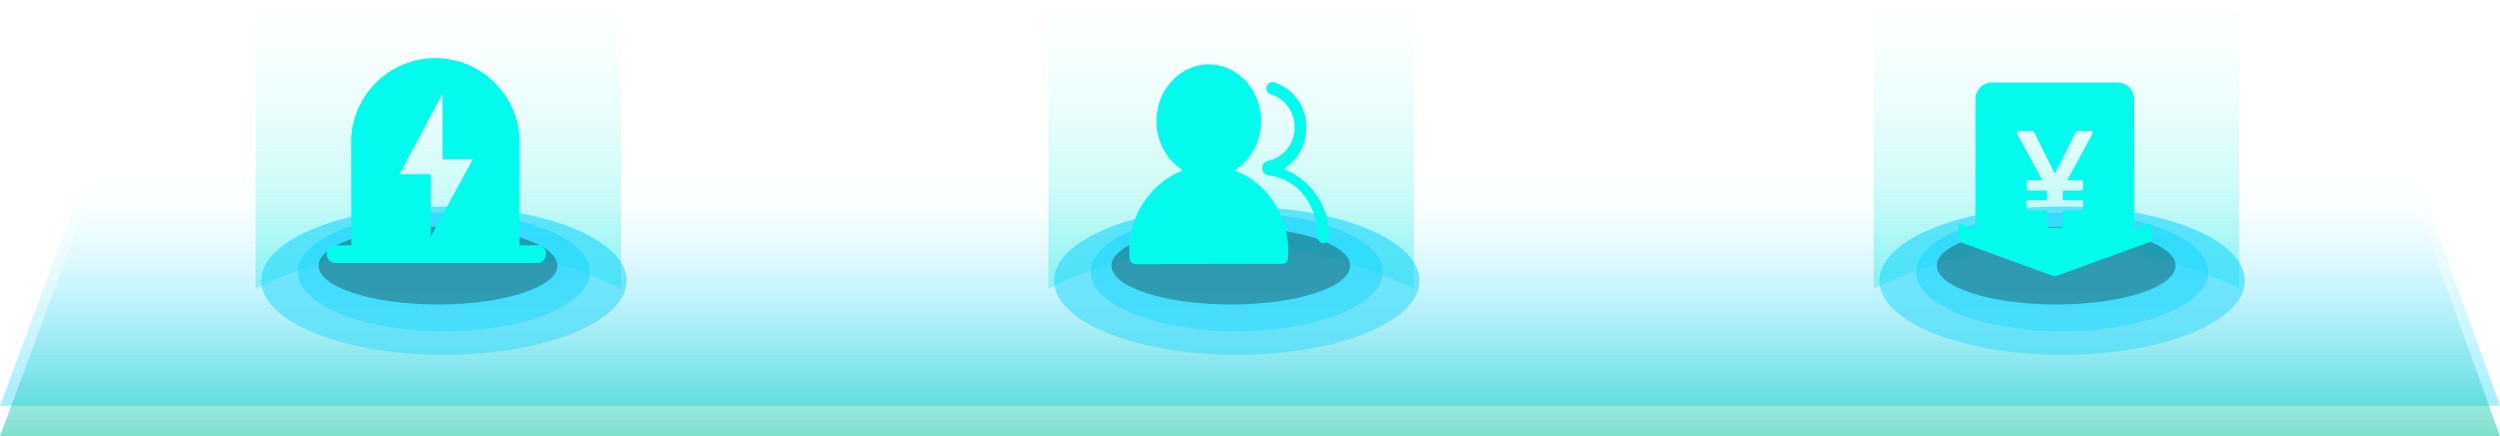 <svg xmlns="http://www.w3.org/2000/svg" xmlns:xlink="http://www.w3.org/1999/xlink" width="560.198" height="97.721" viewBox="0 0 560.198 97.721">
  <defs>
    <style>
      .cls-1 {
        fill: url(#linear-gradient);
      }

      .cls-2 {
        fill: url(#linear-gradient-2);
      }

      .cls-3 {
        fill: url(#linear-gradient-3);
      }

      .cls-4 {
        fill: url(#linear-gradient-4);
      }

      .cls-5 {
        opacity: 0.3;
      }

      .cls-6 {
        fill: #03fbee;
      }

      .cls-7 {
        filter: url(#椭圆_201);
      }

      .cls-8 {
        filter: url(#椭圆_200);
      }

      .cls-9 {
        filter: url(#椭圆_199);
      }

      .cls-10 {
        filter: url(#椭圆_198);
      }

      .cls-11 {
        filter: url(#椭圆_197);
      }

      .cls-12 {
        filter: url(#椭圆_196);
      }
    </style>
    <linearGradient id="linear-gradient" x1="0.5" y1="1" x2="0.5" gradientUnits="objectBoundingBox">
      <stop offset="0" stop-color="#19d5fd" stop-opacity="0.4"/>
      <stop offset="0.024" stop-color="#19d5fd" stop-opacity="0.384"/>
      <stop offset="0.327" stop-color="#19d5fd" stop-opacity="0.22"/>
      <stop offset="0.602" stop-color="#19d5fd" stop-opacity="0.098"/>
      <stop offset="0.835" stop-color="#19d5fd" stop-opacity="0.027"/>
      <stop offset="1" stop-color="#19d5fd" stop-opacity="0"/>
    </linearGradient>
    <linearGradient id="linear-gradient-2" x1="0.5" y1="1" x2="0.5" gradientUnits="objectBoundingBox">
      <stop offset="0" stop-color="#00c19c" stop-opacity="0.502"/>
      <stop offset="0.306" stop-color="#0ac9c5" stop-opacity="0.286"/>
      <stop offset="0.589" stop-color="#12cfe3" stop-opacity="0.129"/>
      <stop offset="0.83" stop-color="#17d3f6" stop-opacity="0.035"/>
      <stop offset="1" stop-color="#19d5fd" stop-opacity="0"/>
    </linearGradient>
    <linearGradient id="linear-gradient-3" x1="0.5" y1="1" x2="0.5" gradientUnits="objectBoundingBox">
      <stop offset="0" stop-color="#1aeee0" stop-opacity="0.4"/>
      <stop offset="0.3" stop-color="#1aeddf" stop-opacity="0.235"/>
      <stop offset="0.585" stop-color="#1aeddf" stop-opacity="0.106"/>
      <stop offset="0.828" stop-color="#1aeddf" stop-opacity="0.027"/>
      <stop offset="1" stop-color="#1aeddf" stop-opacity="0"/>
    </linearGradient>
    <linearGradient id="linear-gradient-4" x1="0.5" y1="1" x2="0.5" gradientUnits="objectBoundingBox">
      <stop offset="0" stop-color="#19d5fd" stop-opacity="0.4"/>
      <stop offset="0.37" stop-color="#19d5fd" stop-opacity="0.502"/>
      <stop offset="0.739" stop-color="#19d5fd" stop-opacity="0.573"/>
      <stop offset="1" stop-color="#19d5fd" stop-opacity="0.6"/>
    </linearGradient>
    <filter id="椭圆_196" x="419.024" y="44.168" width="86.123" height="37.483" filterUnits="userSpaceOnUse">
      <feOffset dx="1.409" dy="1.409" input="SourceAlpha"/>
      <feGaussianBlur stdDeviation="0.705" result="blur"/>
      <feFlood flood-opacity="0.302"/>
      <feComposite operator="in" in2="blur"/>
      <feComposite in="SourceGraphic"/>
    </filter>
    <filter id="椭圆_197" x="427.242" y="45.534" width="69.687" height="30.808" filterUnits="userSpaceOnUse">
      <feOffset dx="1.409" dy="1.409" input="SourceAlpha"/>
      <feGaussianBlur stdDeviation="0.705" result="blur-2"/>
      <feFlood flood-opacity="0.302"/>
      <feComposite operator="in" in2="blur-2"/>
      <feComposite in="SourceGraphic"/>
    </filter>
    <filter id="椭圆_198" x="234.073" y="44.168" width="86.123" height="37.483" filterUnits="userSpaceOnUse">
      <feOffset dx="1.409" dy="1.409" input="SourceAlpha"/>
      <feGaussianBlur stdDeviation="0.705" result="blur-3"/>
      <feFlood flood-opacity="0.302"/>
      <feComposite operator="in" in2="blur-3"/>
      <feComposite in="SourceGraphic"/>
    </filter>
    <filter id="椭圆_199" x="242.291" y="45.534" width="69.687" height="30.808" filterUnits="userSpaceOnUse">
      <feOffset dx="1.409" dy="1.409" input="SourceAlpha"/>
      <feGaussianBlur stdDeviation="0.705" result="blur-4"/>
      <feFlood flood-opacity="0.302"/>
      <feComposite operator="in" in2="blur-4"/>
      <feComposite in="SourceGraphic"/>
    </filter>
    <filter id="椭圆_200" x="56.419" y="44.168" width="86.123" height="37.483" filterUnits="userSpaceOnUse">
      <feOffset dx="1.409" dy="1.409" input="SourceAlpha"/>
      <feGaussianBlur stdDeviation="0.705" result="blur-5"/>
      <feFlood flood-opacity="0.302"/>
      <feComposite operator="in" in2="blur-5"/>
      <feComposite in="SourceGraphic"/>
    </filter>
    <filter id="椭圆_201" x="64.637" y="45.534" width="69.687" height="30.808" filterUnits="userSpaceOnUse">
      <feOffset dx="1.409" dy="1.409" input="SourceAlpha"/>
      <feGaussianBlur stdDeviation="0.705" result="blur-6"/>
      <feFlood flood-opacity="0.302"/>
      <feComposite operator="in" in2="blur-6"/>
      <feComposite in="SourceGraphic"/>
    </filter>
  </defs>
  <g id="组_629" data-name="组 629" transform="translate(-65.14 -1172.69)">
    <path id="路径_582" data-name="路径 582" class="cls-1" d="M84.388,2815.841,65.14,2867.725h560.2l-18.692-51.885Z" transform="translate(0 -1604.115)"/>
    <path id="路径_583" data-name="路径 583" class="cls-2" d="M84.388,2822.641,65.14,2874.526h560.2l-18.692-51.885Z" transform="translate(0 -1604.115)"/>
    <g id="组_606" data-name="组 606" transform="translate(0 -1604.115)">
      <path id="路径_584" data-name="路径 584" class="cls-3" d="M566.911,2841.5h0a92.445,92.445,0,0,0-81.9,0h0V2776.8h81.9Z"/>
      <g id="组_605" data-name="组 605">
        <g class="cls-12" transform="matrix(1, 0, 0, 1, 65.14, 2776.8)">
          <ellipse id="椭圆_196-2" data-name="椭圆 196" class="cls-4" cx="40.947" cy="16.627" rx="40.947" ry="16.627" transform="translate(419.73 44.87)"/>
        </g>
        <g class="cls-11" transform="matrix(1, 0, 0, 1, 65.14, 2776.8)">
          <ellipse id="椭圆_197-2" data-name="椭圆 197" class="cls-4" cx="32.73" cy="13.29" rx="32.73" ry="13.29" transform="translate(427.95 46.24)"/>
        </g>
      </g>
    </g>
    <g id="组_608" data-name="组 608" transform="translate(0 -1604.115)">
      <path id="路径_585" data-name="路径 585" class="cls-3" d="M381.961,2841.5h0a92.445,92.445,0,0,0-81.895,0h0V2776.8h81.895Z"/>
      <g id="组_607" data-name="组 607">
        <g class="cls-10" transform="matrix(1, 0, 0, 1, 65.14, 2776.8)">
          <ellipse id="椭圆_198-2" data-name="椭圆 198" class="cls-4" cx="40.947" cy="16.627" rx="40.947" ry="16.627" transform="translate(234.78 44.87)"/>
        </g>
        <g class="cls-9" transform="matrix(1, 0, 0, 1, 65.14, 2776.8)">
          <ellipse id="椭圆_199-2" data-name="椭圆 199" class="cls-4" cx="32.73" cy="13.29" rx="32.73" ry="13.29" transform="translate(243 46.24)"/>
        </g>
      </g>
    </g>
    <g id="组_610" data-name="组 610" transform="translate(0 -1604.115)">
      <path id="路径_586" data-name="路径 586" class="cls-3" d="M204.306,2841.5h0a92.445,92.445,0,0,0-81.895,0h0V2776.8h81.895Z"/>
      <g id="组_609" data-name="组 609">
        <g class="cls-8" transform="matrix(1, 0, 0, 1, 65.14, 2776.8)">
          <ellipse id="椭圆_200-2" data-name="椭圆 200" class="cls-4" cx="40.947" cy="16.627" rx="40.947" ry="16.627" transform="translate(57.12 44.87)"/>
        </g>
        <g class="cls-7" transform="matrix(1, 0, 0, 1, 65.14, 2776.8)">
          <ellipse id="椭圆_201-2" data-name="椭圆 201" class="cls-4" cx="32.73" cy="13.29" rx="32.73" ry="13.29" transform="translate(65.34 46.24)"/>
        </g>
      </g>
    </g>
    <ellipse id="椭圆_202" data-name="椭圆 202" class="cls-5" cx="26.747" cy="8.7" rx="26.747" ry="8.7" transform="translate(499.144 1223.52)"/>
    <ellipse id="椭圆_203" data-name="椭圆 203" class="cls-5" cx="26.747" cy="8.7" rx="26.747" ry="8.7" transform="translate(314.193 1223.52)"/>
    <ellipse id="椭圆_204" data-name="椭圆 204" class="cls-5" cx="26.747" cy="8.7" rx="26.747" ry="8.7" transform="translate(136.538 1223.52)"/>
    <path id="路径_587" data-name="路径 587" class="cls-6" d="M185.451,2831.776h-3.9v-23.167a18.449,18.449,0,0,0-1.494-7.289,18.967,18.967,0,0,0-10.057-10,18.446,18.446,0,0,0-7.271-1.484,18.947,18.947,0,0,0-17.4,11.48,18.507,18.507,0,0,0-1.494,7.3l.04,23.157h-3.623a1.985,1.985,0,0,0,.074,3.968h45.188a1.985,1.985,0,1,0-.074-3.968Zm-23.782-1.934v-13.993h-7.03l9.656-18v14.664h6.79Zm0,0" transform="translate(0 -1604.115)"/>
    <g id="组_611" data-name="组 611" transform="translate(0 -1604.115)">
      <path id="路径_588" data-name="路径 588" class="cls-6" d="M352.543,2835.927a1.285,1.285,0,0,0,1.219-1.318l.01-.462h.021c.016-.336.026-.631.026-.914,0-7.945-4.4-14.976-11.226-17.917l-.767-.331.677-.488a12.987,12.987,0,0,0,5.215-10.555c0-7-5.251-12.692-11.71-12.692s-11.71,5.692-11.71,12.692a12.987,12.987,0,0,0,5.214,10.555l.677.488-.766.331a19.252,19.252,0,0,0-11.222,17.917c0,.283.011.572.026.914h.032l.005.472a1.3,1.3,0,0,0,1.224,1.36c.677,0,32.388-.052,33.055-.052m-3.008-19.792a11.718,11.718,0,0,1,7.829,4.479,15.051,15.051,0,0,1,3.072,9.3,1.325,1.325,0,0,0,1.249,1.387,1.308,1.308,0,0,0,1.24-1.329l.005-.042a.033.033,0,0,1,.005-.021,16.011,16.011,0,0,0-9.347-14.9l-.766-.331.677-.489a10.768,10.768,0,0,0,4.338-8.764,10.348,10.348,0,0,0-7.4-10.224l-.026.011-.121-.011a.427.427,0,0,1-.078-.01c-.011,0-.021-.005-.032-.005a1.422,1.422,0,0,0-.189,2.793l.058.011.052.021a2.218,2.218,0,0,0,.268.089.229.229,0,0,1,.053.016,7.591,7.591,0,0,1,4.794,7.2,7.5,7.5,0,0,1-5.7,7.467l-.052.032-.111,0a1.653,1.653,0,0,0,.037,3.271l.105.006.048.031"/>
    </g>
    <path id="路径_589" data-name="路径 589" class="cls-6" d="M547.213,2827.219a.434.434,0,0,0-.559-.26l-3.315,1.208V2799.01a3.681,3.681,0,0,0-3.684-3.684h-28.17a3.681,3.681,0,0,0-3.684,3.684v29.157l-3.321-1.208a.442.442,0,0,0-.146-.028.436.436,0,0,0-.434.434v3.229a.438.438,0,0,0,.287.406l20.787,7.563a1.728,1.728,0,0,0,1.186,0L546.953,2831a.436.436,0,0,0,.287-.406v-3.229a.47.47,0,0,0-.027-.151Zm-13.208-20.424-5.618,10.38h3.12a.435.435,0,0,1,.434.433v1.468a.436.436,0,0,1-.434.434h-4.133v2.112h4.133a.435.435,0,0,1,.434.434v1.468a.435.435,0,0,1-.434.433h-4.133v3.44a.435.435,0,0,1-.434.434h-2.7a.435.435,0,0,1-.433-.434v-3.434h-4.117a.435.435,0,0,1-.434-.434v-1.468a.435.435,0,0,1,.434-.433H523.8v-2.113h-4.117a.435.435,0,0,1-.434-.433v-1.468a.435.435,0,0,1,.434-.434h3.088l-5.629-10.38a.431.431,0,0,1,.173-.585.4.4,0,0,1,.206-.054h3.018a.433.433,0,0,1,.384.238l4.589,9.145h.179l4.588-9.145a.428.428,0,0,1,.385-.238h2.952a.442.442,0,0,1,.439.428.475.475,0,0,1-.054.206Zm0,0" transform="translate(0 -1604.115)"/>
  </g>
</svg>
